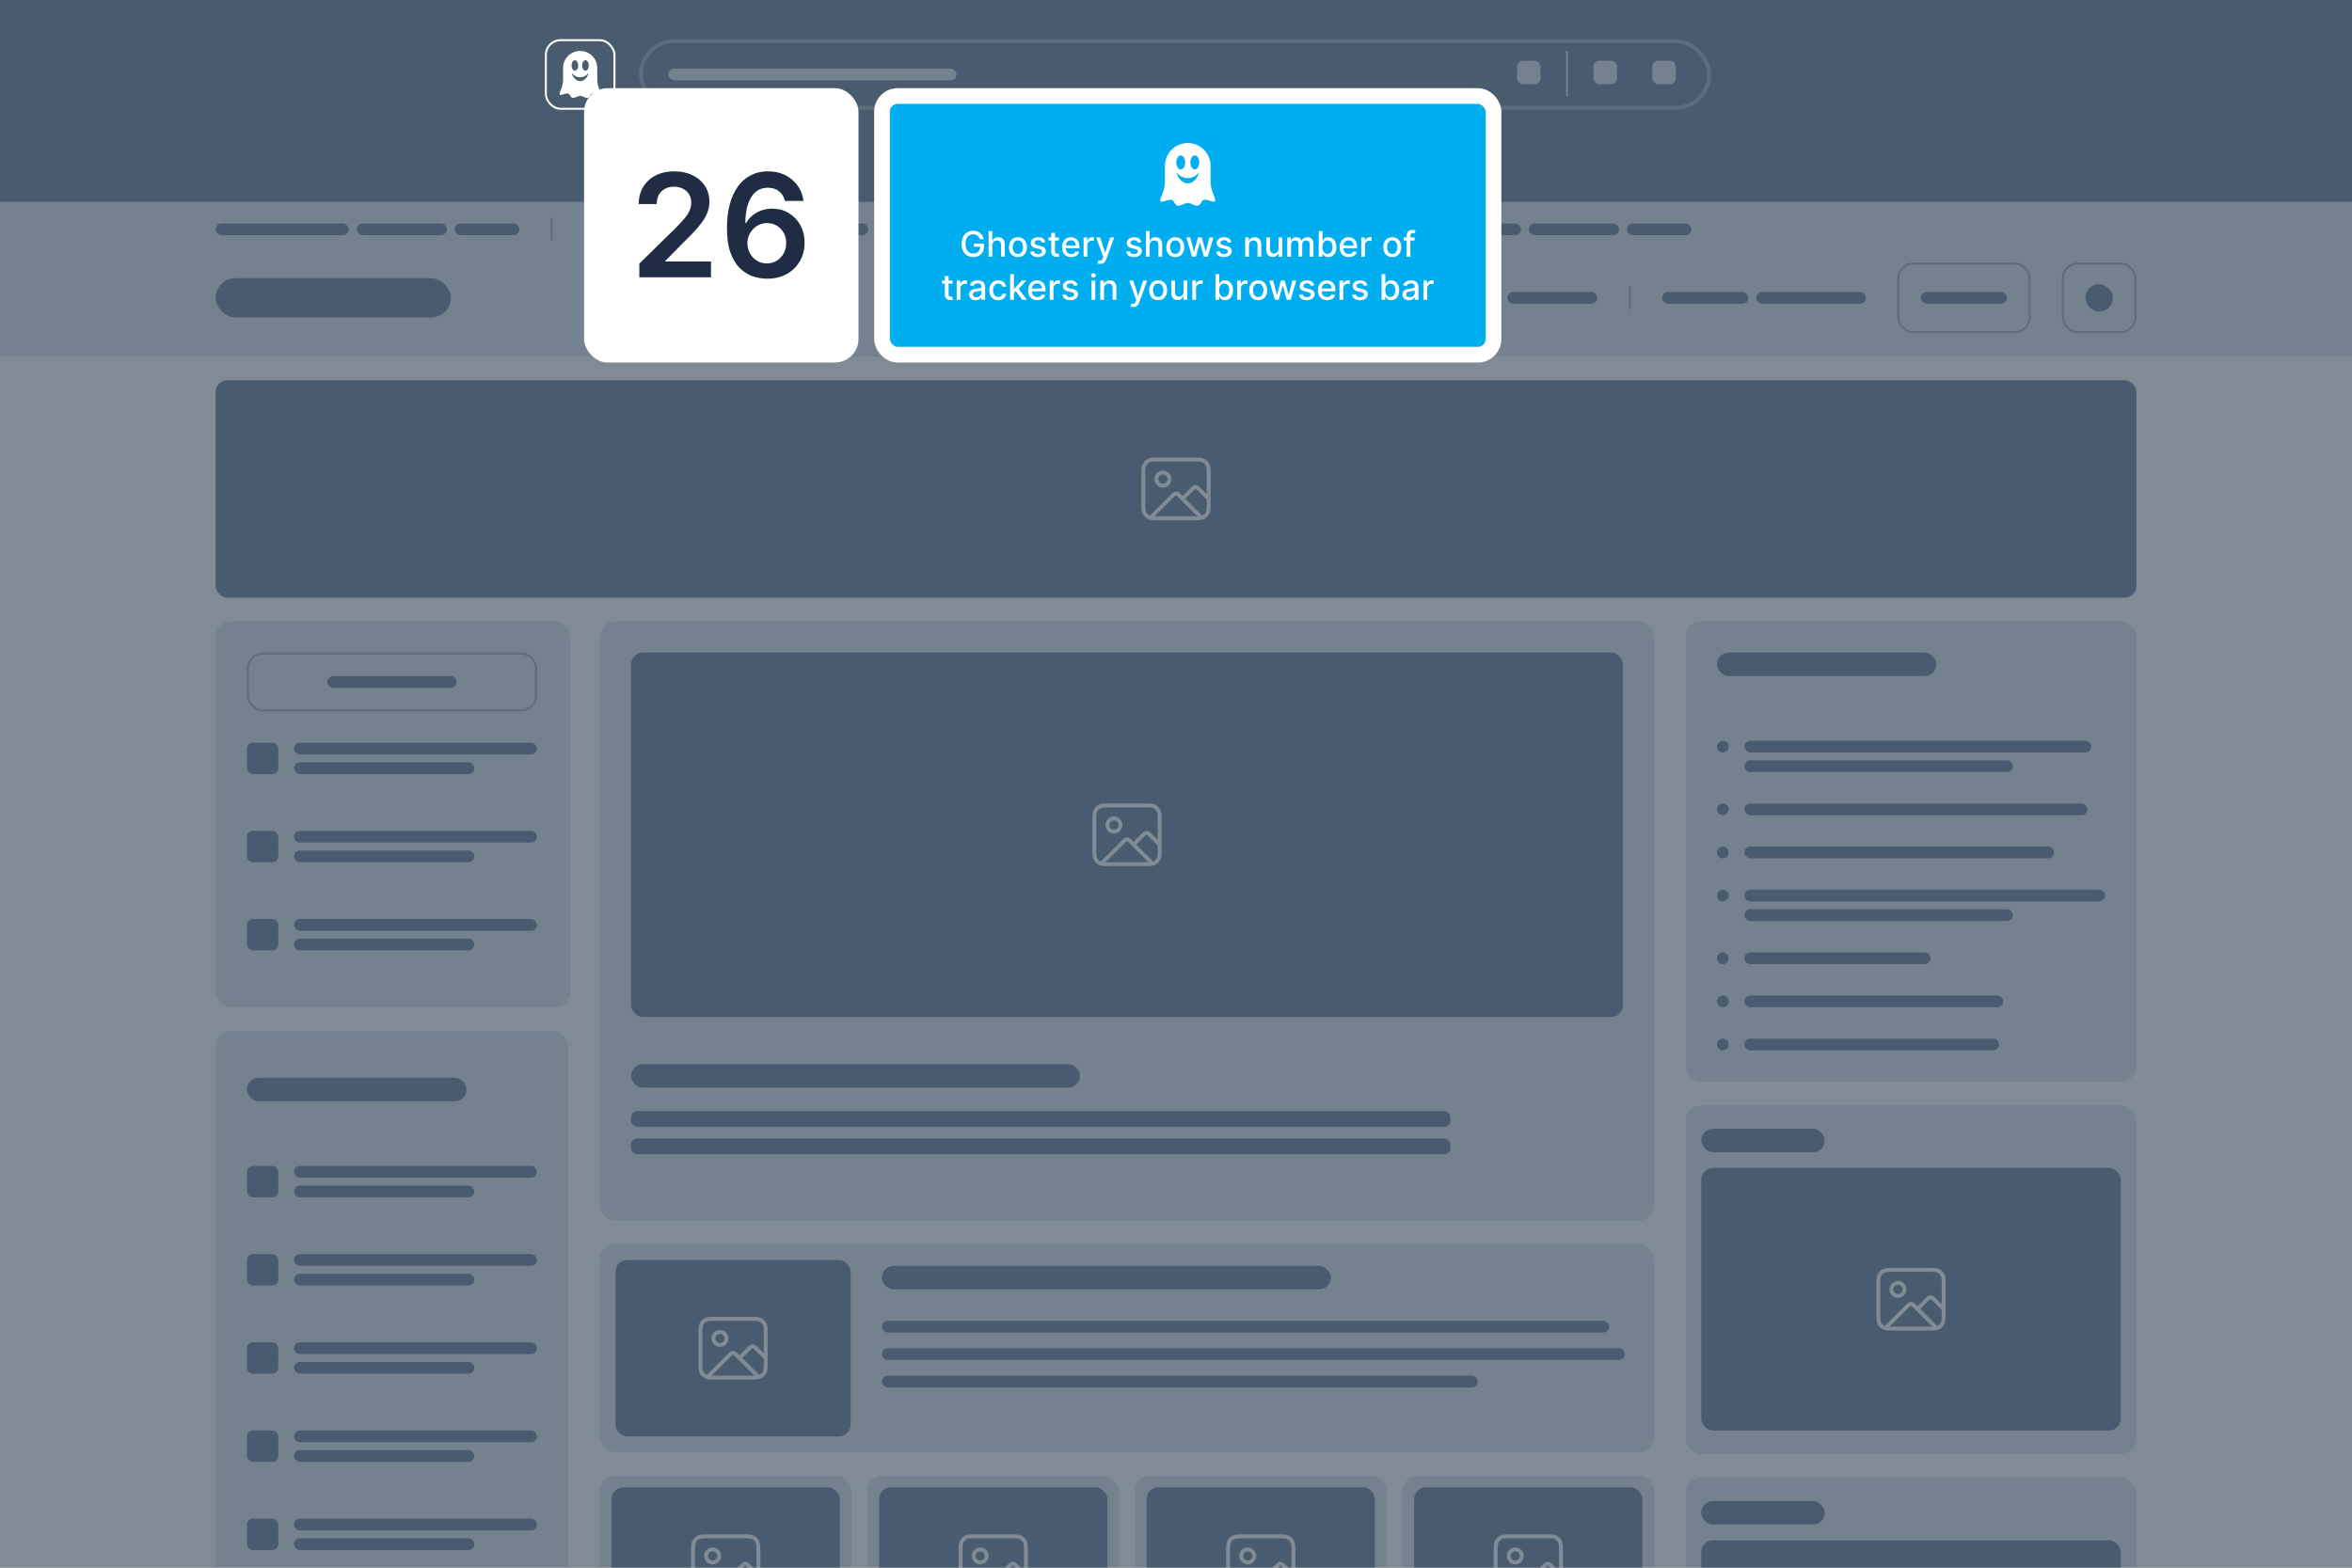 <svg width="1200" height="800" viewBox="0 0 1200 800" fill="none" xmlns="http://www.w3.org/2000/svg">
	<rect x="0" y="0" width="1200" height="800" fill="#808080" stroke="none"/>
	<g clip-path="url(#clip0_1156_25046)">
		<rect width="1200" height="800" fill="white" />
		<rect width="1200" height="79" transform="translate(0 103)" fill="#E4EBF2" />
		<rect x="110" y="142" width="120" height="20" rx="10" fill="#8FA1B3" />
		<rect x="697" y="149" width="68" height="6" rx="3" fill="#8FA1B3" />
		<rect x="769" y="149" width="46" height="6" rx="3" fill="#8FA1B3" />
		<rect opacity="0.5" x="831" y="146" width="1" height="12" rx="0.5" fill="#8FA1B3" />
		<rect x="848" y="149" width="44" height="6" rx="3" fill="#8FA1B3" />
		<rect x="896" y="149" width="56" height="6" rx="3" fill="#8FA1B3" />
		<rect x="980" y="149" width="44" height="6" rx="3" fill="#8FA1B3" />
		<rect x="968.5" y="134.5" width="67" height="35" rx="7.5" stroke="#B8C2CC" />
		<rect x="1064" y="145" width="14" height="14" rx="7" fill="#8FA1B3" />
		<rect x="1052.5" y="134.5" width="37" height="35" rx="7.5" stroke="#B8C2CC" />
		<rect x="110" y="114" width="68" height="6" rx="3" fill="#8FA1B3" />
		<rect x="182" y="114" width="46" height="6" rx="3" fill="#8FA1B3" />
		<rect x="232" y="114" width="33" height="6" rx="3" fill="#8FA1B3" />
		<rect opacity="0.5" x="281" y="111" width="1" height="12" rx="0.5" fill="#8FA1B3" />
		<rect x="298" y="114" width="36" height="6" rx="3" fill="#8FA1B3" />
		<rect x="338" y="114" width="68" height="6" rx="3" fill="#8FA1B3" />
		<rect x="410" y="114" width="33" height="6" rx="3" fill="#8FA1B3" />
		<rect opacity="0.5" x="459" y="111" width="1" height="12" rx="0.5" fill="#8FA1B3" />
		<rect x="476" y="114" width="33" height="6" rx="3" fill="#8FA1B3" />
		<rect x="513" y="114" width="68" height="6" rx="3" fill="#8FA1B3" />
		<rect opacity="0.5" x="597" y="111" width="1" height="12" rx="0.5" fill="#8FA1B3" />
		<rect x="614" y="114" width="68" height="6" rx="3" fill="#8FA1B3" />
		<rect x="686" y="114" width="90" height="6" rx="3" fill="#8FA1B3" />
		<rect x="780" y="114" width="46" height="6" rx="3" fill="#8FA1B3" />
		<rect x="830" y="114" width="33" height="6" rx="3" fill="#8FA1B3" />
		<rect x="110" y="194" width="980" height="111" rx="6" fill="#8FA1B3" />
		<path d="M587.12 264.046L598.114 253.052C598.774 252.392 599.104 252.062 599.485 251.939C599.82 251.83 600.18 251.83 600.515 251.939C600.895 252.062 601.226 252.392 601.886 253.052L612.806 263.973M603.333 254.5L608.114 249.719C608.774 249.059 609.104 248.729 609.485 248.605C609.82 248.496 610.18 248.496 610.515 248.605C610.895 248.729 611.226 249.059 611.886 249.719L616.667 254.5M596.667 244.5C596.667 246.341 595.174 247.833 593.333 247.833C591.492 247.833 590 246.341 590 244.5C590 242.659 591.492 241.167 593.333 241.167C595.174 241.167 596.667 242.659 596.667 244.5ZM591.333 264.5H608.667C611.467 264.5 612.867 264.5 613.937 263.955C614.877 263.476 615.642 262.711 616.122 261.77C616.667 260.7 616.667 259.3 616.667 256.5V242.5C616.667 239.7 616.667 238.3 616.122 237.23C615.642 236.289 614.877 235.524 613.937 235.045C612.867 234.5 611.467 234.5 608.667 234.5H591.333C588.533 234.5 587.133 234.5 586.063 235.045C585.122 235.524 584.358 236.289 583.878 237.23C583.333 238.3 583.333 239.7 583.333 242.5V256.5C583.333 259.3 583.333 260.7 583.878 261.77C584.358 262.711 585.122 263.476 586.063 263.955C587.133 264.5 588.533 264.5 591.333 264.5Z" stroke="white" stroke-width="2" stroke-linecap="round" stroke-linejoin="round" />
		<rect x="110" y="317" width="181" height="197" rx="8" fill="#E4EBF2" />
		<rect x="167" y="345" width="66" height="6" rx="3" fill="#8FA1B3" />
		<rect x="126.5" y="333.5" width="147" height="29" rx="7.5" stroke="#B8C2CC" />
		<rect x="150" y="379" width="124" height="6" rx="3" fill="#8FA1B3" />
		<rect x="150" y="389" width="92" height="6" rx="3" fill="#8FA1B3" />
		<rect x="126" y="379" width="16" height="16" rx="3" fill="#8FA1B3" />
		<rect x="126" y="407" width="149" height="1" fill="#E4EBF2" />
		<rect x="150" y="424" width="124" height="6" rx="3" fill="#8FA1B3" />
		<rect x="150" y="434" width="92" height="6" rx="3" fill="#8FA1B3" />
		<rect x="126" y="424" width="16" height="16" rx="3" fill="#8FA1B3" />
		<rect x="126" y="452" width="149" height="1" fill="#E4EBF2" />
		<rect x="150" y="469" width="124" height="6" rx="3" fill="#8FA1B3" />
		<rect x="150" y="479" width="92" height="6" rx="3" fill="#8FA1B3" />
		<rect x="126" y="469" width="16" height="16" rx="3" fill="#8FA1B3" />
		<rect x="110" y="526" width="180" height="349" rx="8" fill="#E4EBF2" />
		<rect x="150" y="595" width="124" height="6" rx="3" fill="#8FA1B3" />
		<rect x="150" y="605" width="92" height="6" rx="3" fill="#8FA1B3" />
		<rect x="126" y="595" width="16" height="16" rx="3" fill="#8FA1B3" />
		<rect x="126" y="623" width="149" height="1" fill="#E4EBF2" />
		<rect x="150" y="640" width="124" height="6" rx="3" fill="#8FA1B3" />
		<rect x="150" y="650" width="92" height="6" rx="3" fill="#8FA1B3" />
		<rect x="126" y="640" width="16" height="16" rx="3" fill="#8FA1B3" />
		<rect x="126" y="668" width="149" height="1" fill="#E4EBF2" />
		<rect x="150" y="685" width="124" height="6" rx="3" fill="#8FA1B3" />
		<rect x="150" y="695" width="92" height="6" rx="3" fill="#8FA1B3" />
		<rect x="126" y="685" width="16" height="16" rx="3" fill="#8FA1B3" />
		<rect x="126" y="713" width="149" height="1" fill="#E4EBF2" />
		<rect x="150" y="730" width="124" height="6" rx="3" fill="#8FA1B3" />
		<rect x="150" y="740" width="92" height="6" rx="3" fill="#8FA1B3" />
		<rect x="126" y="730" width="16" height="16" rx="3" fill="#8FA1B3" />
		<rect x="126" y="758" width="149" height="1" fill="#E4EBF2" />
		<rect x="150" y="775" width="124" height="6" rx="3" fill="#8FA1B3" />
		<rect x="150" y="785" width="92" height="6" rx="3" fill="#8FA1B3" />
		<rect x="126" y="775" width="16" height="16" rx="3" fill="#8FA1B3" />
		<rect x="126" y="550" width="112" height="12" rx="6" fill="#8FA1B3" />
		<rect x="126" y="578" width="149" height="1" fill="#E4EBF2" />
		<rect x="860" y="317" width="230" height="235" rx="8" fill="#E4EBF2" />
		<rect x="876" y="333" width="112" height="12" rx="6" fill="#8FA1B3" />
		<rect x="876" y="361" width="198" height="1" fill="#E4EBF2" />
		<circle cx="879" cy="381" r="3" fill="#8FA1B3" />
		<rect x="890" y="378" width="177" height="6" rx="3" fill="#8FA1B3" />
		<rect x="890" y="388" width="137" height="6" rx="3" fill="#8FA1B3" />
		<circle cx="879" cy="413" r="3" fill="#8FA1B3" />
		<rect x="890" y="410" width="175" height="6" rx="3" fill="#8FA1B3" />
		<circle cx="879" cy="435" r="3" fill="#8FA1B3" />
		<rect x="890" y="432" width="158" height="6" rx="3" fill="#8FA1B3" />
		<circle cx="879" cy="457" r="3" fill="#8FA1B3" />
		<rect x="890" y="454" width="184" height="6" rx="3" fill="#8FA1B3" />
		<rect x="890" y="464" width="137" height="6" rx="3" fill="#8FA1B3" />
		<circle cx="879" cy="489" r="3" fill="#8FA1B3" />
		<rect x="890" y="486" width="95" height="6" rx="3" fill="#8FA1B3" />
		<circle cx="879" cy="511" r="3" fill="#8FA1B3" />
		<rect x="890" y="508" width="132" height="6" rx="3" fill="#8FA1B3" />
		<circle cx="879" cy="533" r="3" fill="#8FA1B3" />
		<rect x="890" y="530" width="130" height="6" rx="3" fill="#8FA1B3" />
		<rect x="860" y="564" width="230" height="178" rx="8" fill="#E4EBF2" />
		<rect x="868" y="576" width="63" height="12" rx="6" fill="#8FA1B3" />
		<rect x="868" y="596" width="214" height="134" rx="6" fill="#8FA1B3" />
		<path d="M962.12 677.546L973.114 666.552C973.774 665.892 974.104 665.562 974.485 665.439C974.82 665.33 975.18 665.33 975.515 665.439C975.895 665.562 976.226 665.892 976.886 666.552L987.806 677.473M978.333 668L983.114 663.219C983.774 662.559 984.104 662.229 984.485 662.105C984.82 661.996 985.18 661.996 985.515 662.105C985.895 662.229 986.226 662.559 986.886 663.219L991.667 668M971.667 658C971.667 659.841 970.174 661.333 968.333 661.333C966.492 661.333 965 659.841 965 658C965 656.159 966.492 654.667 968.333 654.667C970.174 654.667 971.667 656.159 971.667 658ZM966.333 678H983.667C986.467 678 987.867 678 988.937 677.455C989.877 676.976 990.642 676.211 991.122 675.27C991.667 674.2 991.667 672.8 991.667 670V656C991.667 653.2 991.667 651.8 991.122 650.73C990.642 649.789 989.877 649.024 988.937 648.545C987.867 648 986.467 648 983.667 648H966.333C963.533 648 962.133 648 961.063 648.545C960.122 649.024 959.358 649.789 958.878 650.73C958.333 651.8 958.333 653.2 958.333 656V670C958.333 672.8 958.333 674.2 958.878 675.27C959.358 676.211 960.122 676.976 961.063 677.455C962.133 678 963.533 678 966.333 678Z" stroke="white" stroke-width="2" stroke-linecap="round" stroke-linejoin="round" />
		<rect x="860" y="754" width="230" height="178" rx="8" fill="#E4EBF2" />
		<rect x="868" y="766" width="63" height="12" rx="6" fill="#8FA1B3" />
		<rect x="868" y="786" width="214" height="134" rx="6" fill="#8FA1B3" />
		<rect x="306" y="317" width="538" height="306" rx="8" fill="#E4EBF2" />
		<rect x="322" y="333" width="506" height="186" rx="6" fill="#8FA1B3" />
		<path d="M562.12 440.546L573.114 429.552C573.774 428.892 574.104 428.562 574.485 428.439C574.82 428.33 575.18 428.33 575.515 428.439C575.895 428.562 576.226 428.892 576.886 429.552L587.806 440.473M578.333 431L583.114 426.219C583.774 425.559 584.104 425.229 584.485 425.105C584.82 424.996 585.18 424.996 585.515 425.105C585.895 425.229 586.226 425.559 586.886 426.219L591.667 431M571.667 421C571.667 422.841 570.174 424.333 568.333 424.333C566.492 424.333 565 422.841 565 421C565 419.159 566.492 417.667 568.333 417.667C570.174 417.667 571.667 419.159 571.667 421ZM566.333 441H583.667C586.467 441 587.867 441 588.937 440.455C589.877 439.976 590.642 439.211 591.122 438.27C591.667 437.2 591.667 435.8 591.667 433V419C591.667 416.2 591.667 414.8 591.122 413.73C590.642 412.789 589.877 412.024 588.937 411.545C587.867 411 586.467 411 583.667 411H566.333C563.533 411 562.133 411 561.063 411.545C560.122 412.024 559.358 412.789 558.878 413.73C558.333 414.8 558.333 416.2 558.333 419V433C558.333 435.8 558.333 437.2 558.878 438.27C559.358 439.211 560.122 439.976 561.063 440.455C562.133 441 563.533 441 566.333 441Z" stroke="white" stroke-width="2" stroke-linecap="round" stroke-linejoin="round" />
		<rect x="322" y="543" width="229" height="12" rx="6" fill="#8FA1B3" />
		<rect x="322" y="567" width="418" height="8" rx="3" fill="#8FA1B3" />
		<rect x="322" y="581" width="418" height="8" rx="3" fill="#8FA1B3" />
		<rect x="322" y="601" width="29" height="6" rx="3" fill="#E4EBF2" />
		<rect x="306" y="635" width="538" height="106" rx="8" fill="#E4EBF2" />
		<rect x="314" y="643" width="120" height="90" rx="6" fill="#8FA1B3" />
		<path d="M361.12 702.546L372.114 691.552C372.774 690.892 373.105 690.562 373.485 690.439C373.82 690.33 374.18 690.33 374.515 690.439C374.896 690.562 375.226 690.892 375.886 691.552L386.807 702.473M377.333 693L382.114 688.219C382.774 687.559 383.105 687.229 383.485 687.105C383.82 686.996 384.18 686.996 384.515 687.105C384.896 687.229 385.226 687.559 385.886 688.219L390.667 693M370.667 683C370.667 684.841 369.174 686.333 367.333 686.333C365.492 686.333 364 684.841 364 683C364 681.159 365.492 679.667 367.333 679.667C369.174 679.667 370.667 681.159 370.667 683ZM365.333 703H382.667C385.467 703 386.867 703 387.937 702.455C388.878 701.976 389.642 701.211 390.122 700.27C390.667 699.2 390.667 697.8 390.667 695V681C390.667 678.2 390.667 676.8 390.122 675.73C389.642 674.789 388.878 674.024 387.937 673.545C386.867 673 385.467 673 382.667 673H365.333C362.533 673 361.133 673 360.063 673.545C359.123 674.024 358.358 674.789 357.878 675.73C357.333 676.8 357.333 678.2 357.333 681V695C357.333 697.8 357.333 699.2 357.878 700.27C358.358 701.211 359.123 701.976 360.063 702.455C361.133 703 362.533 703 365.333 703Z" stroke="white" stroke-width="2" stroke-linecap="round" stroke-linejoin="round" />
		<rect x="450" y="646" width="229" height="12" rx="6" fill="#8FA1B3" />
		<rect x="450" y="674" width="371" height="6" rx="3" fill="#8FA1B3" />
		<rect x="450" y="688" width="379" height="6" rx="3" fill="#8FA1B3" />
		<rect x="450" y="702" width="304" height="6" rx="3" fill="#8FA1B3" />
		<rect x="450" y="724" width="29" height="6" rx="3" fill="#E4EBF2" />
		<rect x="306" y="753" width="128.5" height="160" rx="8" fill="#E4EBF2" />
		<rect x="312" y="759" width="116.5" height="80" rx="6" fill="#8FA1B3" />
		<path d="M357.37 813.546L368.364 802.552C369.024 801.892 369.355 801.562 369.735 801.439C370.07 801.33 370.43 801.33 370.765 801.439C371.146 801.562 371.476 801.892 372.136 802.552L383.057 813.473M373.583 804L378.364 799.219C379.024 798.559 379.355 798.229 379.735 798.105C380.07 797.996 380.43 797.996 380.765 798.105C381.146 798.229 381.476 798.559 382.136 799.219L386.917 804M366.917 794C366.917 795.841 365.424 797.333 363.583 797.333C361.742 797.333 360.25 795.841 360.25 794C360.25 792.159 361.742 790.667 363.583 790.667C365.424 790.667 366.917 792.159 366.917 794ZM361.583 814H378.917C381.717 814 383.117 814 384.187 813.455C385.128 812.976 385.892 812.211 386.372 811.27C386.917 810.2 386.917 808.8 386.917 806V792C386.917 789.2 386.917 787.8 386.372 786.73C385.892 785.789 385.128 785.024 384.187 784.545C383.117 784 381.717 784 378.917 784H361.583C358.783 784 357.383 784 356.313 784.545C355.373 785.024 354.608 785.789 354.128 786.73C353.583 787.8 353.583 789.2 353.583 792V806C353.583 808.8 353.583 810.2 354.128 811.27C354.608 812.211 355.373 812.976 356.313 813.455C357.383 814 358.783 814 361.583 814Z" stroke="white" stroke-width="2" stroke-linecap="round" stroke-linejoin="round" />
		<rect x="442.5" y="753" width="128.5" height="160" rx="8" fill="#E4EBF2" />
		<rect x="448.5" y="759" width="116.5" height="80" rx="6" fill="#8FA1B3" />
		<path d="M493.87 813.546L504.864 802.552C505.524 801.892 505.854 801.562 506.235 801.439C506.57 801.33 506.93 801.33 507.265 801.439C507.645 801.562 507.976 801.892 508.636 802.552L519.556 813.473M510.083 804L514.864 799.219C515.524 798.559 515.854 798.229 516.235 798.105C516.57 797.996 516.93 797.996 517.265 798.105C517.645 798.229 517.976 798.559 518.636 799.219L523.417 804M503.417 794C503.417 795.841 501.924 797.333 500.083 797.333C498.242 797.333 496.75 795.841 496.75 794C496.75 792.159 498.242 790.667 500.083 790.667C501.924 790.667 503.417 792.159 503.417 794ZM498.083 814H515.417C518.217 814 519.617 814 520.687 813.455C521.627 812.976 522.392 812.211 522.872 811.27C523.417 810.2 523.417 808.8 523.417 806V792C523.417 789.2 523.417 787.8 522.872 786.73C522.392 785.789 521.627 785.024 520.687 784.545C519.617 784 518.217 784 515.417 784H498.083C495.283 784 493.883 784 492.813 784.545C491.872 785.024 491.108 785.789 490.628 786.73C490.083 787.8 490.083 789.2 490.083 792V806C490.083 808.8 490.083 810.2 490.628 811.27C491.108 812.211 491.872 812.976 492.813 813.455C493.883 814 495.283 814 498.083 814Z" stroke="white" stroke-width="2" stroke-linecap="round" stroke-linejoin="round" />
		<rect x="579" y="753" width="128.5" height="160" rx="8" fill="#E4EBF2" />
		<rect x="585" y="759" width="116.5" height="80" rx="6" fill="#8FA1B3" />
		<path d="M630.37 813.546L641.364 802.552C642.024 801.892 642.354 801.562 642.735 801.439C643.07 801.33 643.43 801.33 643.765 801.439C644.145 801.562 644.476 801.892 645.136 802.552L656.056 813.473M646.583 804L651.364 799.219C652.024 798.559 652.354 798.229 652.735 798.105C653.07 797.996 653.43 797.996 653.765 798.105C654.145 798.229 654.476 798.559 655.136 799.219L659.917 804M639.917 794C639.917 795.841 638.424 797.333 636.583 797.333C634.742 797.333 633.25 795.841 633.25 794C633.25 792.159 634.742 790.667 636.583 790.667C638.424 790.667 639.917 792.159 639.917 794ZM634.583 814H651.917C654.717 814 656.117 814 657.187 813.455C658.127 812.976 658.892 812.211 659.372 811.27C659.917 810.2 659.917 808.8 659.917 806V792C659.917 789.2 659.917 787.8 659.372 786.73C658.892 785.789 658.127 785.024 657.187 784.545C656.117 784 654.717 784 651.917 784H634.583C631.783 784 630.383 784 629.313 784.545C628.372 785.024 627.608 785.789 627.128 786.73C626.583 787.8 626.583 789.2 626.583 792V806C626.583 808.8 626.583 810.2 627.128 811.27C627.608 812.211 628.372 812.976 629.313 813.455C630.383 814 631.783 814 634.583 814Z" stroke="white" stroke-width="2" stroke-linecap="round" stroke-linejoin="round" />
		<rect x="715.5" y="753" width="128.5" height="160" rx="8" fill="#E4EBF2" />
		<rect x="721.5" y="759" width="116.5" height="80" rx="6" fill="#8FA1B3" />
		<path d="M766.87 813.546L777.864 802.552C778.524 801.892 778.854 801.562 779.235 801.439C779.57 801.33 779.93 801.33 780.265 801.439C780.645 801.562 780.976 801.892 781.636 802.552L792.556 813.473M783.083 804L787.864 799.219C788.524 798.559 788.854 798.229 789.235 798.105C789.57 797.996 789.93 797.996 790.265 798.105C790.645 798.229 790.976 798.559 791.636 799.219L796.417 804M776.417 794C776.417 795.841 774.924 797.333 773.083 797.333C771.242 797.333 769.75 795.841 769.75 794C769.75 792.159 771.242 790.667 773.083 790.667C774.924 790.667 776.417 792.159 776.417 794ZM771.083 814H788.417C791.217 814 792.617 814 793.687 813.455C794.627 812.976 795.392 812.211 795.872 811.27C796.417 810.2 796.417 808.8 796.417 806V792C796.417 789.2 796.417 787.8 795.872 786.73C795.392 785.789 794.627 785.024 793.687 784.545C792.617 784 791.217 784 788.417 784H771.083C768.283 784 766.883 784 765.813 784.545C764.872 785.024 764.108 785.789 763.628 786.73C763.083 787.8 763.083 789.2 763.083 792V806C763.083 808.8 763.083 810.2 763.628 811.27C764.108 812.211 764.872 812.976 765.813 813.455C766.883 814 768.283 814 771.083 814Z" stroke="white" stroke-width="2" stroke-linecap="round" stroke-linejoin="round" />
		<rect width="1200" height="103" fill="#8FA1B2" />
		<rect x="32" y="24" width="71" height="28" rx="14" fill="#8FA1B3" />
		<rect x="799" y="26" width="1" height="23" fill="#E4EBF2" />
		<rect x="327" y="21" width="545" height="34" rx="17" stroke="#B8C2CC" stroke-width="2" />
		<rect x="341" y="35" width="147" height="6" rx="3" fill="#E4EBF2" />
		<rect x="774" y="31" width="12" height="12" rx="3" fill="#E4EBF2" />
		<rect x="813" y="31" width="12" height="12" rx="3" fill="#E4EBF2" />
		<rect x="843" y="31" width="12" height="12" rx="3" fill="#E4EBF2" />
		<rect opacity="0.5" width="1200" height="800" fill="#04192D" />
		<path fill-rule="evenodd" clip-rule="evenodd" d="M303.5 36.5C303.5 40.642 300.142 44 296 44C291.858 44 288.5 40.642 288.5 36.5C288.5 32.358 291.858 29 296 29C300.142 29 303.5 32.358 303.5 36.5Z" fill="#495D6F" />
		<path fill-rule="evenodd" clip-rule="evenodd" d="M305.906 45.93C304.911 43.642 304.74 41.702 304.713 40.94V34.671C304.713 29.882 300.811 26 295.998 26C291.185 26 287.283 29.882 287.283 34.671V41.031C287.246 41.851 287.051 43.731 286.094 45.93C284.808 48.886 285.872 48.533 286.825 48.29C287.779 48.048 289.908 47.099 290.573 48.268C291.238 49.437 291.792 50.452 293.344 49.79C294.896 49.129 295.628 48.908 295.849 48.908H296.151C296.372 48.908 297.104 49.129 298.656 49.79C300.208 50.452 300.762 49.437 301.428 48.268C302.092 47.099 304.221 48.048 305.175 48.29C306.128 48.533 307.192 48.886 305.906 45.93ZM293.309 30.728C294.247 30.728 295.008 31.926 295.008 33.405C295.008 34.883 294.247 36.081 293.309 36.081C292.37 36.081 291.609 34.883 291.609 33.405C291.609 31.926 292.37 30.728 293.309 30.728ZM295.998 41.426C293.93 41.426 292.189 39.4 291.664 37.147C292.678 38.533 294.242 39.424 295.998 39.424C297.755 39.424 299.319 38.533 300.333 37.147C299.808 39.4 298.066 41.426 295.998 41.426ZM298.688 36.081C297.749 36.081 296.988 34.883 296.988 33.405C296.988 31.926 297.749 30.728 298.688 30.728C299.628 30.728 300.388 31.926 300.388 33.405C300.388 34.883 299.628 36.081 298.688 36.081Z" fill="white" />
		<rect x="278.5" y="20.5" width="35" height="35" rx="7.5" stroke="white" />
		<rect x="298" y="45" width="140" height="140" rx="12" fill="white" />
		<path d="M326.19 141.5V134.521L344.706 116.37C346.477 114.582 347.952 112.993 349.133 111.604C350.313 110.215 351.199 108.87 351.789 107.568C352.379 106.266 352.674 104.877 352.674 103.401C352.674 101.717 352.293 100.276 351.529 99.078C350.765 97.863 349.714 96.925 348.378 96.266C347.041 95.606 345.522 95.276 343.82 95.276C342.067 95.276 340.53 95.641 339.211 96.37C337.891 97.082 336.867 98.097 336.138 99.417C335.426 100.736 335.07 102.307 335.07 104.13H325.878C325.878 100.745 326.65 97.802 328.195 95.302C329.74 92.802 331.867 90.866 334.576 89.495C337.301 88.123 340.426 87.438 343.951 87.438C347.527 87.438 350.669 88.106 353.378 89.443C356.086 90.779 358.187 92.611 359.68 94.938C361.19 97.264 361.945 99.92 361.945 102.906C361.945 104.903 361.563 106.865 360.799 108.792C360.036 110.719 358.69 112.854 356.763 115.198C354.853 117.542 352.171 120.38 348.716 123.714L339.523 133.062V133.427H362.753V141.5H326.19ZM391.268 142.229C388.716 142.212 386.225 141.769 383.794 140.901C381.364 140.016 379.176 138.583 377.232 136.604C375.287 134.608 373.742 131.96 372.596 128.661C371.451 125.345 370.886 121.24 370.904 116.344C370.904 111.778 371.39 107.707 372.362 104.13C373.334 100.554 374.732 97.533 376.555 95.068C378.378 92.585 380.574 90.693 383.143 89.391C385.73 88.088 388.621 87.438 391.815 87.438C395.166 87.438 398.135 88.097 400.721 89.417C403.326 90.736 405.426 92.542 407.023 94.833C408.621 97.108 409.61 99.677 409.992 102.542H400.487C400.001 100.493 399.003 98.861 397.492 97.646C395.999 96.413 394.107 95.797 391.815 95.797C388.117 95.797 385.27 97.403 383.273 100.615C381.294 103.826 380.296 108.236 380.279 113.844H380.643C381.494 112.316 382.596 111.005 383.951 109.911C385.305 108.818 386.832 107.976 388.534 107.385C390.253 106.778 392.067 106.474 393.977 106.474C397.102 106.474 399.905 107.22 402.388 108.714C404.888 110.207 406.867 112.264 408.326 114.885C409.784 117.49 410.504 120.476 410.487 123.844C410.504 127.351 409.706 130.502 408.091 133.297C406.477 136.075 404.228 138.262 401.346 139.859C398.464 141.457 395.105 142.247 391.268 142.229ZM391.216 134.417C393.109 134.417 394.801 133.957 396.294 133.036C397.787 132.116 398.968 130.875 399.836 129.312C400.704 127.75 401.129 125.997 401.112 124.052C401.129 122.142 400.713 120.415 399.862 118.87C399.029 117.325 397.874 116.101 396.398 115.198C394.923 114.295 393.239 113.844 391.346 113.844C389.94 113.844 388.629 114.113 387.414 114.651C386.199 115.189 385.14 115.936 384.237 116.891C383.334 117.828 382.622 118.922 382.102 120.172C381.598 121.405 381.338 122.724 381.32 124.13C381.338 125.988 381.772 127.698 382.622 129.26C383.473 130.823 384.645 132.073 386.138 133.01C387.631 133.948 389.324 134.417 391.216 134.417Z" fill="#202C44" />
		<rect x="450" y="49" width="312" height="132" rx="8" fill="#00AEF0" />
		<path fill-rule="evenodd" clip-rule="evenodd" d="M616 87C616 92.523 611.523 97 606 97C600.477 97 596 92.523 596 87C596 81.477 600.477 77 606 77C611.523 77 616 81.477 616 87Z" fill="#00AEF0" />
		<path fill-rule="evenodd" clip-rule="evenodd" d="M619.208 99.574C617.881 96.522 617.653 93.936 617.617 92.92V84.562C617.617 78.176 612.415 73 605.998 73C599.58 73 594.378 78.176 594.378 84.562V93.041C594.328 94.134 594.068 96.641 592.792 99.574C591.077 103.514 592.496 103.045 593.767 102.721C595.038 102.398 597.877 101.132 598.764 102.691C599.65 104.25 600.39 105.603 602.459 104.721C604.529 103.838 605.504 103.544 605.799 103.544H606.201C606.496 103.544 607.472 103.838 609.541 104.721C611.611 105.603 612.35 104.25 613.237 102.691C614.123 101.132 616.962 102.398 618.233 102.721C619.504 103.045 620.923 103.514 619.208 99.574ZM602.411 79.304C603.663 79.304 604.678 80.902 604.678 82.873C604.678 84.844 603.663 86.442 602.411 86.442C601.16 86.442 600.145 84.844 600.145 82.873C600.145 80.902 601.16 79.304 602.411 79.304ZM605.998 93.568C603.24 93.568 600.919 90.867 600.219 87.862C601.57 89.71 603.656 90.898 605.998 90.898C608.34 90.898 610.425 89.71 611.777 87.862C611.077 90.867 608.755 93.568 605.998 93.568ZM609.584 86.442C608.332 86.442 607.318 84.844 607.318 82.873C607.318 80.902 608.332 79.304 609.584 79.304C610.837 79.304 611.851 80.902 611.851 82.873C611.851 84.844 610.837 86.442 609.584 86.442Z" fill="white" />
		<path d="M499.904 122.045C499.78 121.657 499.614 121.31 499.405 121.003C499.201 120.692 498.956 120.428 498.67 120.21C498.385 119.989 498.059 119.82 497.692 119.705C497.33 119.59 496.932 119.533 496.497 119.533C495.76 119.533 495.095 119.722 494.503 120.102C493.91 120.481 493.442 121.037 493.097 121.77C492.756 122.499 492.585 123.391 492.585 124.448C492.585 125.509 492.758 126.406 493.103 127.139C493.448 127.872 493.921 128.428 494.522 128.808C495.123 129.187 495.807 129.376 496.574 129.376C497.285 129.376 497.905 129.232 498.434 128.942C498.967 128.652 499.378 128.243 499.668 127.714C499.962 127.182 500.109 126.555 500.109 125.835L500.62 125.931H496.874V124.301H502.02V125.79C502.02 126.89 501.785 127.844 501.317 128.654C500.852 129.46 500.209 130.082 499.386 130.521C498.568 130.96 497.631 131.179 496.574 131.179C495.389 131.179 494.349 130.906 493.454 130.361C492.564 129.815 491.869 129.042 491.371 128.04C490.872 127.035 490.623 125.842 490.623 124.461C490.623 123.417 490.768 122.479 491.057 121.648C491.347 120.817 491.754 120.112 492.278 119.533C492.807 118.949 493.427 118.504 494.138 118.197C494.854 117.886 495.636 117.73 496.484 117.73C497.192 117.73 497.85 117.835 498.459 118.043C499.073 118.252 499.619 118.548 500.096 118.932C500.577 119.315 500.976 119.771 501.291 120.3C501.606 120.824 501.82 121.406 501.93 122.045H499.904ZM506.285 125.17V131H504.374V117.909H506.259V122.78H506.381C506.611 122.251 506.962 121.832 507.435 121.521C507.908 121.21 508.526 121.054 509.289 121.054C509.962 121.054 510.551 121.192 511.053 121.469C511.56 121.746 511.953 122.16 512.229 122.71C512.511 123.255 512.651 123.937 512.651 124.755V131H510.74V124.985C510.74 124.265 510.555 123.707 510.184 123.31C509.813 122.91 509.298 122.71 508.637 122.71C508.185 122.71 507.781 122.805 507.423 122.997C507.069 123.189 506.79 123.47 506.585 123.841C506.385 124.207 506.285 124.651 506.285 125.17ZM519.337 131.198C518.417 131.198 517.614 130.987 516.928 130.565C516.242 130.143 515.709 129.553 515.33 128.795C514.95 128.036 514.761 127.15 514.761 126.136C514.761 125.117 514.95 124.227 515.33 123.464C515.709 122.701 516.242 122.109 516.928 121.687C517.614 121.265 518.417 121.054 519.337 121.054C520.258 121.054 521.061 121.265 521.747 121.687C522.433 122.109 522.966 122.701 523.345 123.464C523.725 124.227 523.914 125.117 523.914 126.136C523.914 127.15 523.725 128.036 523.345 128.795C522.966 129.553 522.433 130.143 521.747 130.565C521.061 130.987 520.258 131.198 519.337 131.198ZM519.344 129.594C519.94 129.594 520.435 129.436 520.827 129.121C521.219 128.805 521.509 128.386 521.696 127.862C521.888 127.337 521.984 126.76 521.984 126.129C521.984 125.503 521.888 124.928 521.696 124.403C521.509 123.875 521.219 123.451 520.827 123.131C520.435 122.812 519.94 122.652 519.344 122.652C518.743 122.652 518.244 122.812 517.848 123.131C517.456 123.451 517.164 123.875 516.972 124.403C516.785 124.928 516.691 125.503 516.691 126.129C516.691 126.76 516.785 127.337 516.972 127.862C517.164 128.386 517.456 128.805 517.848 129.121C518.244 129.436 518.743 129.594 519.344 129.594ZM533.405 123.579L531.672 123.886C531.6 123.664 531.485 123.453 531.327 123.253C531.174 123.053 530.965 122.888 530.701 122.761C530.437 122.633 530.106 122.569 529.71 122.569C529.169 122.569 528.717 122.69 528.355 122.933C527.993 123.172 527.812 123.481 527.812 123.86C527.812 124.188 527.933 124.452 528.176 124.653C528.419 124.853 528.811 125.017 529.352 125.145L530.912 125.503C531.815 125.712 532.489 126.033 532.932 126.468C533.375 126.903 533.597 127.467 533.597 128.162C533.597 128.75 533.426 129.274 533.085 129.734C532.748 130.19 532.278 130.548 531.672 130.808C531.072 131.068 530.375 131.198 529.582 131.198C528.483 131.198 527.586 130.964 526.891 130.495C526.197 130.022 525.771 129.351 525.613 128.482L527.46 128.2C527.575 128.682 527.812 129.046 528.17 129.293C528.528 129.536 528.994 129.658 529.57 129.658C530.196 129.658 530.697 129.528 531.072 129.268C531.447 129.004 531.634 128.682 531.634 128.303C531.634 127.996 531.519 127.738 531.289 127.529C531.063 127.32 530.716 127.163 530.247 127.056L528.585 126.692C527.669 126.483 526.991 126.151 526.552 125.695C526.118 125.239 525.9 124.661 525.9 123.962C525.9 123.383 526.062 122.876 526.386 122.441C526.71 122.006 527.158 121.668 527.729 121.425C528.3 121.178 528.954 121.054 529.691 121.054C530.752 121.054 531.587 121.284 532.197 121.744C532.806 122.2 533.209 122.812 533.405 123.579ZM540.281 121.182V122.716H534.918V121.182H540.281ZM536.356 118.83H538.267V128.117C538.267 128.488 538.323 128.767 538.434 128.955C538.544 129.138 538.687 129.263 538.862 129.332C539.041 129.396 539.235 129.428 539.444 129.428C539.597 129.428 539.731 129.417 539.846 129.396C539.961 129.374 540.051 129.357 540.115 129.344L540.46 130.923C540.349 130.966 540.191 131.009 539.987 131.051C539.782 131.098 539.527 131.124 539.22 131.128C538.717 131.136 538.248 131.047 537.814 130.859C537.379 130.672 537.027 130.382 536.759 129.99C536.491 129.598 536.356 129.106 536.356 128.513V118.83ZM546.521 131.198C545.554 131.198 544.721 130.991 544.022 130.578C543.327 130.161 542.79 129.575 542.411 128.82C542.036 128.062 541.849 127.173 541.849 126.155C541.849 125.149 542.036 124.263 542.411 123.496C542.79 122.729 543.319 122.13 543.996 121.7C544.678 121.269 545.475 121.054 546.387 121.054C546.941 121.054 547.478 121.146 547.998 121.329C548.518 121.512 548.984 121.8 549.398 122.192C549.811 122.584 550.137 123.093 550.376 123.719C550.614 124.342 550.734 125.098 550.734 125.989V126.666H542.929V125.234H548.861C548.861 124.732 548.758 124.286 548.554 123.898C548.349 123.506 548.062 123.197 547.691 122.972C547.324 122.746 546.894 122.633 546.4 122.633C545.863 122.633 545.394 122.765 544.994 123.029C544.597 123.289 544.29 123.63 544.073 124.052C543.86 124.469 543.753 124.923 543.753 125.413V126.532C543.753 127.188 543.869 127.746 544.099 128.207C544.333 128.667 544.659 129.018 545.077 129.261C545.494 129.5 545.982 129.619 546.54 129.619C546.903 129.619 547.233 129.568 547.531 129.466C547.829 129.359 548.087 129.202 548.305 128.993C548.522 128.784 548.688 128.526 548.803 128.219L550.612 128.545C550.467 129.078 550.207 129.545 549.832 129.945C549.462 130.342 548.995 130.651 548.432 130.872C547.874 131.089 547.237 131.198 546.521 131.198ZM552.854 131V121.182H554.701V122.741H554.804C554.983 122.213 555.298 121.798 555.75 121.495C556.206 121.188 556.721 121.035 557.297 121.035C557.416 121.035 557.557 121.039 557.718 121.048C557.885 121.056 558.015 121.067 558.108 121.08V122.908C558.032 122.886 557.895 122.863 557.699 122.837C557.503 122.808 557.307 122.793 557.111 122.793C556.66 122.793 556.257 122.888 555.903 123.08C555.554 123.268 555.277 123.53 555.072 123.866C554.868 124.199 554.765 124.578 554.765 125.004V131H552.854ZM561.269 134.682C560.984 134.682 560.724 134.658 560.489 134.612C560.255 134.569 560.08 134.522 559.965 134.471L560.426 132.905C560.775 132.999 561.086 133.039 561.359 133.026C561.631 133.013 561.872 132.911 562.081 132.719C562.294 132.528 562.482 132.214 562.644 131.78L562.88 131.128L559.288 121.182H561.333L563.82 128.801H563.922L566.408 121.182H568.46L564.414 132.31C564.227 132.822 563.988 133.254 563.698 133.608C563.408 133.966 563.063 134.234 562.663 134.413C562.262 134.592 561.798 134.682 561.269 134.682ZM582.377 123.579L580.645 123.886C580.573 123.664 580.458 123.453 580.3 123.253C580.147 123.053 579.938 122.888 579.674 122.761C579.409 122.633 579.079 122.569 578.683 122.569C578.142 122.569 577.69 122.69 577.328 122.933C576.965 123.172 576.784 123.481 576.784 123.86C576.784 124.188 576.906 124.452 577.149 124.653C577.392 124.853 577.784 125.017 578.325 125.145L579.884 125.503C580.788 125.712 581.461 126.033 581.904 126.468C582.348 126.903 582.569 127.467 582.569 128.162C582.569 128.75 582.399 129.274 582.058 129.734C581.721 130.19 581.25 130.548 580.645 130.808C580.044 131.068 579.348 131.198 578.555 131.198C577.456 131.198 576.559 130.964 575.864 130.495C575.169 130.022 574.743 129.351 574.585 128.482L576.433 128.2C576.548 128.682 576.784 129.046 577.142 129.293C577.5 129.536 577.967 129.658 578.542 129.658C579.169 129.658 579.669 129.528 580.044 129.268C580.419 129.004 580.607 128.682 580.607 128.303C580.607 127.996 580.492 127.738 580.262 127.529C580.036 127.32 579.688 127.163 579.22 127.056L577.558 126.692C576.642 126.483 575.964 126.151 575.525 125.695C575.09 125.239 574.873 124.661 574.873 123.962C574.873 123.383 575.035 122.876 575.359 122.441C575.683 122.006 576.13 121.668 576.701 121.425C577.272 121.178 577.926 121.054 578.664 121.054C579.725 121.054 580.56 121.284 581.169 121.744C581.779 122.2 582.181 122.812 582.377 123.579ZM586.582 125.17V131H584.671V117.909H586.556V122.78H586.678C586.908 122.251 587.259 121.832 587.732 121.521C588.205 121.21 588.823 121.054 589.586 121.054C590.259 121.054 590.847 121.192 591.35 121.469C591.857 121.746 592.249 122.16 592.526 122.71C592.808 123.255 592.948 123.937 592.948 124.755V131H591.037V124.985C591.037 124.265 590.852 123.707 590.481 123.31C590.11 122.91 589.595 122.71 588.934 122.71C588.482 122.71 588.078 122.805 587.72 122.997C587.366 123.189 587.087 123.47 586.882 123.841C586.682 124.207 586.582 124.651 586.582 125.17ZM599.634 131.198C598.714 131.198 597.911 130.987 597.225 130.565C596.538 130.143 596.006 129.553 595.627 128.795C595.247 128.036 595.058 127.15 595.058 126.136C595.058 125.117 595.247 124.227 595.627 123.464C596.006 122.701 596.538 122.109 597.225 121.687C597.911 121.265 598.714 121.054 599.634 121.054C600.555 121.054 601.358 121.265 602.044 121.687C602.73 122.109 603.263 122.701 603.642 123.464C604.021 124.227 604.211 125.117 604.211 126.136C604.211 127.15 604.021 128.036 603.642 128.795C603.263 129.553 602.73 130.143 602.044 130.565C601.358 130.987 600.555 131.198 599.634 131.198ZM599.641 129.594C600.237 129.594 600.732 129.436 601.124 129.121C601.516 128.805 601.805 128.386 601.993 127.862C602.185 127.337 602.281 126.76 602.281 126.129C602.281 125.503 602.185 124.928 601.993 124.403C601.805 123.875 601.516 123.451 601.124 123.131C600.732 122.812 600.237 122.652 599.641 122.652C599.04 122.652 598.541 122.812 598.145 123.131C597.753 123.451 597.461 123.875 597.269 124.403C597.082 124.928 596.988 125.503 596.988 126.129C596.988 126.76 597.082 127.337 597.269 127.862C597.461 128.386 597.753 128.805 598.145 129.121C598.541 129.436 599.04 129.594 599.641 129.594ZM608.174 131L605.285 121.182H607.26L609.184 128.392H609.28L611.21 121.182H613.185L615.103 128.36H615.199L617.11 121.182H619.085L616.203 131H614.253L612.259 123.911H612.112L610.117 131H608.174ZM628.256 123.579L626.524 123.886C626.452 123.664 626.337 123.453 626.179 123.253C626.025 123.053 625.817 122.888 625.552 122.761C625.288 122.633 624.958 122.569 624.562 122.569C624.021 122.569 623.569 122.69 623.207 122.933C622.844 123.172 622.663 123.481 622.663 123.86C622.663 124.188 622.785 124.452 623.028 124.653C623.271 124.853 623.663 125.017 624.204 125.145L625.763 125.503C626.667 125.712 627.34 126.033 627.783 126.468C628.226 126.903 628.448 127.467 628.448 128.162C628.448 128.75 628.278 129.274 627.937 129.734C627.6 130.19 627.129 130.548 626.524 130.808C625.923 131.068 625.226 131.198 624.434 131.198C623.334 131.198 622.437 130.964 621.743 130.495C621.048 130.022 620.622 129.351 620.464 128.482L622.312 128.2C622.427 128.682 622.663 129.046 623.021 129.293C623.379 129.536 623.846 129.658 624.421 129.658C625.047 129.658 625.548 129.528 625.923 129.268C626.298 129.004 626.486 128.682 626.486 128.303C626.486 127.996 626.371 127.738 626.141 127.529C625.915 127.32 625.567 127.163 625.099 127.056L623.437 126.692C622.521 126.483 621.843 126.151 621.404 125.695C620.969 125.239 620.752 124.661 620.752 123.962C620.752 123.383 620.914 122.876 621.238 122.441C621.562 122.006 622.009 121.668 622.58 121.425C623.151 121.178 623.805 121.054 624.543 121.054C625.604 121.054 626.439 121.284 627.048 121.744C627.658 122.2 628.06 122.812 628.256 123.579ZM637.224 125.17V131H635.313V121.182H637.148V122.78H637.269C637.495 122.26 637.849 121.842 638.33 121.527C638.816 121.212 639.427 121.054 640.165 121.054C640.834 121.054 641.42 121.195 641.922 121.476C642.425 121.753 642.815 122.166 643.092 122.716C643.369 123.266 643.508 123.945 643.508 124.755V131H641.597V124.985C641.597 124.273 641.411 123.717 641.04 123.317C640.67 122.912 640.16 122.71 639.513 122.71C639.07 122.71 638.675 122.805 638.33 122.997C637.989 123.189 637.719 123.47 637.518 123.841C637.322 124.207 637.224 124.651 637.224 125.17ZM652.29 126.928V121.182H654.208V131H652.329V129.3H652.226C652.001 129.824 651.638 130.261 651.14 130.61C650.646 130.955 650.03 131.128 649.293 131.128C648.662 131.128 648.104 130.989 647.618 130.712C647.136 130.431 646.757 130.016 646.48 129.466C646.207 128.916 646.071 128.237 646.071 127.427V121.182H647.982V127.197C647.982 127.866 648.168 128.398 648.538 128.795C648.909 129.191 649.391 129.389 649.983 129.389C650.341 129.389 650.697 129.3 651.05 129.121C651.408 128.942 651.704 128.671 651.939 128.309C652.177 127.947 652.295 127.487 652.29 126.928ZM656.776 131V121.182H658.611V122.78H658.732C658.937 122.239 659.271 121.817 659.736 121.514C660.2 121.207 660.756 121.054 661.404 121.054C662.06 121.054 662.61 121.207 663.053 121.514C663.5 121.821 663.831 122.243 664.044 122.78H664.146C664.38 122.256 664.753 121.838 665.265 121.527C665.776 121.212 666.385 121.054 667.093 121.054C667.983 121.054 668.71 121.333 669.272 121.891C669.839 122.45 670.123 123.291 670.123 124.416V131H668.211V124.595C668.211 123.93 668.03 123.449 667.668 123.151C667.306 122.852 666.873 122.703 666.37 122.703C665.748 122.703 665.265 122.895 664.919 123.278C664.574 123.658 664.402 124.146 664.402 124.742V131H662.497V124.474C662.497 123.941 662.331 123.513 661.998 123.189C661.666 122.865 661.233 122.703 660.701 122.703C660.339 122.703 660.004 122.799 659.697 122.991C659.395 123.178 659.15 123.44 658.962 123.777C658.779 124.114 658.687 124.504 658.687 124.947V131H656.776ZM672.838 131V117.909H674.749V122.773H674.864C674.975 122.569 675.134 122.332 675.343 122.064C675.552 121.795 675.842 121.561 676.213 121.361C676.583 121.156 677.073 121.054 677.683 121.054C678.475 121.054 679.183 121.254 679.805 121.655C680.427 122.055 680.915 122.633 681.269 123.387C681.627 124.141 681.806 125.049 681.806 126.11C681.806 127.171 681.629 128.081 681.275 128.839C680.921 129.594 680.436 130.175 679.818 130.585C679.2 130.989 678.495 131.192 677.702 131.192C677.105 131.192 676.617 131.092 676.238 130.891C675.863 130.691 675.569 130.457 675.356 130.188C675.143 129.92 674.979 129.681 674.864 129.472H674.704V131H672.838ZM674.71 126.091C674.71 126.781 674.811 127.386 675.011 127.906C675.211 128.426 675.501 128.833 675.88 129.127C676.259 129.417 676.724 129.562 677.274 129.562C677.845 129.562 678.322 129.411 678.706 129.108C679.089 128.801 679.379 128.386 679.575 127.862C679.775 127.337 679.875 126.747 679.875 126.091C679.875 125.443 679.777 124.862 679.581 124.346C679.389 123.83 679.1 123.423 678.712 123.125C678.328 122.827 677.849 122.678 677.274 122.678C676.72 122.678 676.251 122.82 675.867 123.106C675.488 123.391 675.201 123.79 675.005 124.301C674.809 124.812 674.71 125.409 674.71 126.091ZM688.183 131.198C687.216 131.198 686.383 130.991 685.684 130.578C684.989 130.161 684.453 129.575 684.073 128.82C683.698 128.062 683.511 127.173 683.511 126.155C683.511 125.149 683.698 124.263 684.073 123.496C684.453 122.729 684.981 122.13 685.658 121.7C686.34 121.269 687.137 121.054 688.049 121.054C688.603 121.054 689.14 121.146 689.66 121.329C690.18 121.512 690.646 121.8 691.06 122.192C691.473 122.584 691.799 123.093 692.038 123.719C692.276 124.342 692.396 125.098 692.396 125.989V126.666H684.591V125.234H690.523C690.523 124.732 690.421 124.286 690.216 123.898C690.011 123.506 689.724 123.197 689.353 122.972C688.987 122.746 688.556 122.633 688.062 122.633C687.525 122.633 687.056 122.765 686.656 123.029C686.259 123.289 685.953 123.63 685.735 124.052C685.522 124.469 685.416 124.923 685.416 125.413V126.532C685.416 127.188 685.531 127.746 685.761 128.207C685.995 128.667 686.321 129.018 686.739 129.261C687.156 129.5 687.644 129.619 688.203 129.619C688.565 129.619 688.895 129.568 689.193 129.466C689.492 129.359 689.749 129.202 689.967 128.993C690.184 128.784 690.35 128.526 690.465 128.219L692.274 128.545C692.129 129.078 691.869 129.545 691.494 129.945C691.124 130.342 690.657 130.651 690.095 130.872C689.536 131.089 688.899 131.198 688.183 131.198ZM694.516 131V121.182H696.364V122.741H696.466C696.645 122.213 696.96 121.798 697.412 121.495C697.868 121.188 698.383 121.035 698.959 121.035C699.078 121.035 699.219 121.039 699.381 121.048C699.547 121.056 699.677 121.067 699.771 121.08V122.908C699.694 122.886 699.557 122.863 699.361 122.837C699.165 122.808 698.969 122.793 698.773 122.793C698.322 122.793 697.919 122.888 697.565 123.08C697.216 123.268 696.939 123.53 696.734 123.866C696.53 124.199 696.427 124.578 696.427 125.004V131H694.516ZM710.324 131.198C709.403 131.198 708.6 130.987 707.914 130.565C707.228 130.143 706.695 129.553 706.316 128.795C705.937 128.036 705.747 127.15 705.747 126.136C705.747 125.117 705.937 124.227 706.316 123.464C706.695 122.701 707.228 122.109 707.914 121.687C708.6 121.265 709.403 121.054 710.324 121.054C711.244 121.054 712.047 121.265 712.734 121.687C713.42 122.109 713.952 122.701 714.332 123.464C714.711 124.227 714.9 125.117 714.9 126.136C714.9 127.15 714.711 128.036 714.332 128.795C713.952 129.553 713.42 130.143 712.734 130.565C712.047 130.987 711.244 131.198 710.324 131.198ZM710.33 129.594C710.927 129.594 711.421 129.436 711.813 129.121C712.205 128.805 712.495 128.386 712.682 127.862C712.874 127.337 712.97 126.76 712.97 126.129C712.97 125.503 712.874 124.928 712.682 124.403C712.495 123.875 712.205 123.451 711.813 123.131C711.421 122.812 710.927 122.652 710.33 122.652C709.729 122.652 709.231 122.812 708.834 123.131C708.442 123.451 708.15 123.875 707.959 124.403C707.771 124.928 707.677 125.503 707.677 126.129C707.677 126.76 707.771 127.337 707.959 127.862C708.15 128.386 708.442 128.805 708.834 129.121C709.231 129.436 709.729 129.594 710.33 129.594ZM721.706 121.182V122.716H716.158V121.182H721.706ZM717.679 131V120.044C717.679 119.43 717.814 118.921 718.082 118.516C718.351 118.107 718.706 117.803 719.15 117.602C719.593 117.398 720.074 117.295 720.594 117.295C720.978 117.295 721.306 117.327 721.579 117.391C721.851 117.451 722.054 117.506 722.186 117.558L721.738 119.104C721.649 119.079 721.534 119.049 721.393 119.015C721.253 118.977 721.082 118.957 720.882 118.957C720.417 118.957 720.085 119.072 719.885 119.303C719.689 119.533 719.591 119.865 719.591 120.3V131H717.679ZM485.991 143.182V144.716H480.628V143.182H485.991ZM482.066 140.83H483.977V150.117C483.977 150.488 484.033 150.767 484.144 150.955C484.254 151.138 484.397 151.263 484.572 151.332C484.751 151.396 484.945 151.428 485.154 151.428C485.307 151.428 485.441 151.417 485.556 151.396C485.671 151.374 485.761 151.357 485.825 151.344L486.17 152.923C486.059 152.966 485.901 153.009 485.697 153.051C485.492 153.098 485.237 153.124 484.93 153.128C484.427 153.136 483.958 153.047 483.524 152.859C483.089 152.672 482.737 152.382 482.469 151.99C482.2 151.598 482.066 151.106 482.066 150.513V140.83ZM488.105 153V143.182H489.952V144.741H490.055C490.234 144.213 490.549 143.798 491.001 143.495C491.457 143.188 491.972 143.035 492.548 143.035C492.667 143.035 492.808 143.039 492.969 143.048C493.136 143.056 493.266 143.067 493.359 143.08V144.908C493.283 144.886 493.146 144.863 492.95 144.837C492.754 144.808 492.558 144.793 492.362 144.793C491.911 144.793 491.508 144.888 491.154 145.08C490.805 145.268 490.528 145.53 490.323 145.866C490.119 146.199 490.016 146.578 490.016 147.004V153H488.105ZM497.783 153.217C497.161 153.217 496.598 153.102 496.095 152.872C495.592 152.638 495.194 152.299 494.9 151.856C494.61 151.413 494.465 150.869 494.465 150.226C494.465 149.672 494.572 149.216 494.785 148.858C494.998 148.5 495.286 148.217 495.648 148.008C496.01 147.799 496.415 147.641 496.862 147.535C497.31 147.428 497.766 147.347 498.23 147.292C498.818 147.224 499.295 147.168 499.662 147.126C500.028 147.079 500.295 147.004 500.461 146.902C500.627 146.8 500.71 146.634 500.71 146.403V146.359C500.71 145.8 500.553 145.368 500.237 145.061C499.926 144.754 499.462 144.601 498.844 144.601C498.2 144.601 497.693 144.744 497.322 145.029C496.956 145.31 496.702 145.624 496.562 145.969L494.766 145.56C494.979 144.963 495.29 144.482 495.699 144.115C496.112 143.744 496.587 143.476 497.124 143.31C497.661 143.139 498.226 143.054 498.818 143.054C499.21 143.054 499.626 143.101 500.065 143.195C500.508 143.284 500.921 143.45 501.305 143.693C501.692 143.936 502.01 144.283 502.257 144.735C502.504 145.183 502.628 145.764 502.628 146.48V153H500.761V151.658H500.685C500.561 151.905 500.376 152.148 500.129 152.386C499.881 152.625 499.564 152.823 499.176 152.981C498.788 153.138 498.324 153.217 497.783 153.217ZM498.198 151.683C498.727 151.683 499.178 151.579 499.553 151.37C499.933 151.161 500.22 150.888 500.416 150.552C500.616 150.211 500.717 149.847 500.717 149.459V148.193C500.648 148.261 500.516 148.325 500.32 148.385C500.129 148.44 499.909 148.489 499.662 148.532C499.415 148.57 499.174 148.607 498.94 148.641C498.705 148.67 498.509 148.696 498.352 148.717C497.981 148.764 497.642 148.843 497.335 148.954C497.033 149.065 496.79 149.224 496.607 149.433C496.428 149.638 496.338 149.911 496.338 150.251C496.338 150.724 496.513 151.082 496.862 151.325C497.212 151.564 497.657 151.683 498.198 151.683ZM509.309 153.198C508.359 153.198 507.541 152.983 506.855 152.553C506.173 152.118 505.649 151.519 505.282 150.756C504.916 149.994 504.732 149.12 504.732 148.136C504.732 147.138 504.92 146.259 505.295 145.496C505.67 144.729 506.198 144.13 506.88 143.7C507.562 143.269 508.365 143.054 509.29 143.054C510.036 143.054 510.7 143.192 511.284 143.469C511.868 143.742 512.339 144.126 512.697 144.62C513.059 145.114 513.274 145.692 513.343 146.352H511.482C511.38 145.892 511.146 145.496 510.779 145.163C510.417 144.831 509.931 144.665 509.322 144.665C508.789 144.665 508.323 144.805 507.922 145.087C507.526 145.364 507.217 145.76 506.995 146.276C506.774 146.787 506.663 147.392 506.663 148.091C506.663 148.807 506.771 149.425 506.989 149.945C507.206 150.464 507.513 150.867 507.909 151.153C508.31 151.438 508.781 151.581 509.322 151.581C509.684 151.581 510.012 151.515 510.306 151.383C510.605 151.246 510.854 151.053 511.054 150.801C511.259 150.55 511.401 150.247 511.482 149.893H513.343C513.274 150.528 513.068 151.095 512.722 151.594C512.377 152.092 511.915 152.484 511.335 152.77C510.76 153.055 510.085 153.198 509.309 153.198ZM517.144 149.67L517.131 147.337H517.464L521.376 143.182H523.664L519.202 147.912H518.902L517.144 149.67ZM515.386 153V139.909H517.298V153H515.386ZM521.587 153L518.071 148.334L519.388 146.998L523.933 153H521.587ZM529.233 153.198C528.266 153.198 527.433 152.991 526.734 152.578C526.039 152.161 525.502 151.575 525.123 150.82C524.748 150.062 524.561 149.173 524.561 148.155C524.561 147.149 524.748 146.263 525.123 145.496C525.502 144.729 526.031 144.13 526.708 143.7C527.39 143.269 528.187 143.054 529.099 143.054C529.653 143.054 530.19 143.146 530.71 143.329C531.23 143.512 531.696 143.8 532.11 144.192C532.523 144.584 532.849 145.093 533.088 145.719C533.326 146.342 533.445 147.098 533.445 147.989V148.666H525.641V147.234H531.573C531.573 146.732 531.47 146.286 531.266 145.898C531.061 145.506 530.774 145.197 530.403 144.972C530.036 144.746 529.606 144.633 529.112 144.633C528.575 144.633 528.106 144.765 527.705 145.029C527.309 145.289 527.002 145.63 526.785 146.052C526.572 146.469 526.465 146.923 526.465 147.413V148.532C526.465 149.188 526.58 149.746 526.811 150.207C527.045 150.667 527.371 151.018 527.789 151.261C528.206 151.5 528.694 151.619 529.252 151.619C529.615 151.619 529.945 151.568 530.243 151.466C530.541 151.359 530.799 151.202 531.017 150.993C531.234 150.784 531.4 150.526 531.515 150.219L533.324 150.545C533.179 151.078 532.919 151.545 532.544 151.945C532.173 152.342 531.707 152.651 531.144 152.872C530.586 153.089 529.949 153.198 529.233 153.198ZM535.566 153V143.182H537.413V144.741H537.516C537.695 144.213 538.01 143.798 538.462 143.495C538.918 143.188 539.433 143.035 540.009 143.035C540.128 143.035 540.268 143.039 540.43 143.048C540.597 143.056 540.727 143.067 540.82 143.08V144.908C540.744 144.886 540.607 144.863 540.411 144.837C540.215 144.808 540.019 144.793 539.823 144.793C539.371 144.793 538.969 144.888 538.615 145.08C538.266 145.268 537.989 145.53 537.784 145.866C537.58 146.199 537.477 146.578 537.477 147.004V153H535.566ZM549.831 145.579L548.099 145.886C548.027 145.664 547.912 145.453 547.754 145.253C547.601 145.053 547.392 144.888 547.128 144.761C546.863 144.633 546.533 144.569 546.137 144.569C545.596 144.569 545.144 144.69 544.782 144.933C544.42 145.172 544.238 145.481 544.238 145.86C544.238 146.188 544.36 146.452 544.603 146.653C544.846 146.853 545.238 147.017 545.779 147.145L547.339 147.503C548.242 147.712 548.915 148.033 549.358 148.468C549.802 148.903 550.023 149.467 550.023 150.162C550.023 150.75 549.853 151.274 549.512 151.734C549.175 152.19 548.704 152.548 548.099 152.808C547.498 153.068 546.802 153.198 546.009 153.198C544.91 153.198 544.013 152.964 543.318 152.495C542.623 152.022 542.197 151.351 542.04 150.482L543.887 150.2C544.002 150.682 544.238 151.046 544.596 151.293C544.954 151.536 545.421 151.658 545.996 151.658C546.623 151.658 547.123 151.528 547.498 151.268C547.873 151.004 548.061 150.682 548.061 150.303C548.061 149.996 547.946 149.738 547.716 149.529C547.49 149.32 547.143 149.163 546.674 149.056L545.012 148.692C544.096 148.483 543.418 148.151 542.979 147.695C542.545 147.239 542.327 146.661 542.327 145.962C542.327 145.383 542.489 144.876 542.813 144.441C543.137 144.006 543.584 143.668 544.155 143.425C544.726 143.178 545.381 143.054 546.118 143.054C547.179 143.054 548.014 143.284 548.623 143.744C549.233 144.2 549.635 144.812 549.831 145.579ZM556.888 153V143.182H558.8V153H556.888ZM557.854 141.667C557.521 141.667 557.236 141.556 556.997 141.335C556.763 141.109 556.645 140.84 556.645 140.529C556.645 140.214 556.763 139.945 556.997 139.724C557.236 139.498 557.521 139.385 557.854 139.385C558.186 139.385 558.469 139.498 558.704 139.724C558.942 139.945 559.062 140.214 559.062 140.529C559.062 140.84 558.942 141.109 558.704 141.335C558.469 141.556 558.186 141.667 557.854 141.667ZM563.282 147.17V153H561.371V143.182H563.205V144.78H563.327C563.553 144.26 563.906 143.842 564.388 143.527C564.874 143.212 565.485 143.054 566.222 143.054C566.891 143.054 567.477 143.195 567.98 143.476C568.483 143.753 568.873 144.166 569.15 144.716C569.427 145.266 569.565 145.945 569.565 146.755V153H567.654V146.985C567.654 146.273 567.469 145.717 567.098 145.317C566.727 144.912 566.218 144.71 565.57 144.71C565.127 144.71 564.733 144.805 564.388 144.997C564.047 145.189 563.776 145.47 563.576 145.841C563.38 146.207 563.282 146.651 563.282 147.17ZM578.1 156.682C577.815 156.682 577.555 156.658 577.32 156.612C577.086 156.569 576.911 156.522 576.796 156.471L577.257 154.905C577.606 154.999 577.917 155.039 578.19 155.026C578.463 155.013 578.703 154.911 578.912 154.719C579.125 154.528 579.313 154.214 579.475 153.78L579.711 153.128L576.119 143.182H578.164L580.651 150.801H580.753L583.24 143.182H585.291L581.245 154.31C581.058 154.822 580.819 155.254 580.529 155.608C580.24 155.966 579.894 156.234 579.494 156.413C579.093 156.592 578.629 156.682 578.1 156.682ZM590.889 153.198C589.969 153.198 589.165 152.987 588.479 152.565C587.793 152.143 587.261 151.553 586.881 150.795C586.502 150.036 586.312 149.15 586.312 148.136C586.312 147.117 586.502 146.227 586.881 145.464C587.261 144.701 587.793 144.109 588.479 143.687C589.165 143.265 589.969 143.054 590.889 143.054C591.81 143.054 592.613 143.265 593.299 143.687C593.985 144.109 594.518 144.701 594.897 145.464C595.276 146.227 595.466 147.117 595.466 148.136C595.466 149.15 595.276 150.036 594.897 150.795C594.518 151.553 593.985 152.143 593.299 152.565C592.613 152.987 591.81 153.198 590.889 153.198ZM590.896 151.594C591.492 151.594 591.987 151.436 592.379 151.121C592.771 150.805 593.06 150.386 593.248 149.862C593.44 149.337 593.536 148.76 593.536 148.129C593.536 147.503 593.44 146.928 593.248 146.403C593.06 145.875 592.771 145.451 592.379 145.131C591.987 144.812 591.492 144.652 590.896 144.652C590.295 144.652 589.796 144.812 589.4 145.131C589.008 145.451 588.716 145.875 588.524 146.403C588.337 146.928 588.243 147.503 588.243 148.129C588.243 148.76 588.337 149.337 588.524 149.862C588.716 150.386 589.008 150.805 589.4 151.121C589.796 151.436 590.295 151.594 590.896 151.594ZM603.819 148.928V143.182H605.736V153H603.857V151.3H603.755C603.529 151.824 603.167 152.261 602.668 152.61C602.174 152.955 601.558 153.128 600.821 153.128C600.19 153.128 599.632 152.989 599.146 152.712C598.665 152.431 598.285 152.016 598.008 151.466C597.736 150.916 597.599 150.237 597.599 149.427V143.182H599.51V149.197C599.51 149.866 599.696 150.398 600.067 150.795C600.437 151.191 600.919 151.389 601.511 151.389C601.869 151.389 602.225 151.3 602.579 151.121C602.937 150.942 603.233 150.671 603.467 150.309C603.706 149.947 603.823 149.487 603.819 148.928ZM608.304 153V143.182H610.152V144.741H610.254C610.433 144.213 610.748 143.798 611.2 143.495C611.656 143.188 612.172 143.035 612.747 143.035C612.866 143.035 613.007 143.039 613.169 143.048C613.335 143.056 613.465 143.067 613.559 143.08V144.908C613.482 144.886 613.346 144.863 613.15 144.837C612.953 144.808 612.757 144.793 612.561 144.793C612.11 144.793 611.707 144.888 611.353 145.08C611.004 145.268 610.727 145.53 610.522 145.866C610.318 146.199 610.216 146.578 610.216 147.004V153H608.304ZM620.13 153V139.909H622.041V144.773H622.156C622.267 144.569 622.426 144.332 622.635 144.064C622.844 143.795 623.134 143.561 623.505 143.361C623.875 143.156 624.365 143.054 624.975 143.054C625.767 143.054 626.475 143.254 627.097 143.655C627.719 144.055 628.207 144.633 628.561 145.387C628.919 146.141 629.098 147.049 629.098 148.11C629.098 149.171 628.921 150.081 628.567 150.839C628.213 151.594 627.728 152.175 627.11 152.585C626.492 152.989 625.787 153.192 624.994 153.192C624.397 153.192 623.909 153.092 623.53 152.891C623.155 152.691 622.861 152.457 622.648 152.188C622.435 151.92 622.271 151.681 622.156 151.472H621.996V153H620.13ZM622.002 148.091C622.002 148.781 622.103 149.386 622.303 149.906C622.503 150.426 622.793 150.833 623.172 151.127C623.551 151.417 624.016 151.562 624.566 151.562C625.137 151.562 625.614 151.411 625.998 151.108C626.381 150.801 626.671 150.386 626.867 149.862C627.067 149.337 627.167 148.747 627.167 148.091C627.167 147.443 627.069 146.862 626.873 146.346C626.681 145.83 626.392 145.423 626.004 145.125C625.62 144.827 625.141 144.678 624.566 144.678C624.012 144.678 623.543 144.82 623.159 145.106C622.78 145.391 622.493 145.79 622.297 146.301C622.1 146.812 622.002 147.409 622.002 148.091ZM631.244 153V143.182H633.091V144.741H633.193C633.372 144.213 633.688 143.798 634.139 143.495C634.595 143.188 635.111 143.035 635.686 143.035C635.806 143.035 635.946 143.039 636.108 143.048C636.274 143.056 636.404 143.067 636.498 143.08V144.908C636.421 144.886 636.285 144.863 636.089 144.837C635.893 144.808 635.697 144.793 635.501 144.793C635.049 144.793 634.646 144.888 634.293 145.08C633.943 145.268 633.666 145.53 633.462 145.866C633.257 146.199 633.155 146.578 633.155 147.004V153H631.244ZM641.936 153.198C641.016 153.198 640.212 152.987 639.526 152.565C638.84 152.143 638.308 151.553 637.928 150.795C637.549 150.036 637.359 149.15 637.359 148.136C637.359 147.117 637.549 146.227 637.928 145.464C638.308 144.701 638.84 144.109 639.526 143.687C640.212 143.265 641.016 143.054 641.936 143.054C642.857 143.054 643.66 143.265 644.346 143.687C645.032 144.109 645.565 144.701 645.944 145.464C646.323 146.227 646.513 147.117 646.513 148.136C646.513 149.15 646.323 150.036 645.944 150.795C645.565 151.553 645.032 152.143 644.346 152.565C643.66 152.987 642.857 153.198 641.936 153.198ZM641.942 151.594C642.539 151.594 643.033 151.436 643.425 151.121C643.817 150.805 644.107 150.386 644.295 149.862C644.487 149.337 644.582 148.76 644.582 148.129C644.582 147.503 644.487 146.928 644.295 146.403C644.107 145.875 643.817 145.451 643.425 145.131C643.033 144.812 642.539 144.652 641.942 144.652C641.342 144.652 640.843 144.812 640.447 145.131C640.055 145.451 639.763 145.875 639.571 146.403C639.384 146.928 639.29 147.503 639.29 148.129C639.29 148.76 639.384 149.337 639.571 149.862C639.763 150.386 640.055 150.805 640.447 151.121C640.843 151.436 641.342 151.594 641.942 151.594ZM650.476 153L647.587 143.182H649.562L651.486 150.392H651.582L653.512 143.182H655.487L657.405 150.36H657.501L659.412 143.182H661.387L658.504 153H656.555L654.56 145.911H654.413L652.419 153H650.476ZM670.558 145.579L668.826 145.886C668.753 145.664 668.638 145.453 668.481 145.253C668.327 145.053 668.118 144.888 667.854 144.761C667.59 144.633 667.26 144.569 666.863 144.569C666.322 144.569 665.871 144.69 665.508 144.933C665.146 145.172 664.965 145.481 664.965 145.86C664.965 146.188 665.086 146.452 665.329 146.653C665.572 146.853 665.964 147.017 666.506 147.145L668.065 147.503C668.969 147.712 669.642 148.033 670.085 148.468C670.528 148.903 670.75 149.467 670.75 150.162C670.75 150.75 670.579 151.274 670.238 151.734C669.902 152.19 669.431 152.548 668.826 152.808C668.225 153.068 667.528 153.198 666.736 153.198C665.636 153.198 664.739 152.964 664.045 152.495C663.35 152.022 662.924 151.351 662.766 150.482L664.613 150.2C664.729 150.682 664.965 151.046 665.323 151.293C665.681 151.536 666.148 151.658 666.723 151.658C667.349 151.658 667.85 151.528 668.225 151.268C668.6 151.004 668.787 150.682 668.787 150.303C668.787 149.996 668.672 149.738 668.442 149.529C668.216 149.32 667.869 149.163 667.4 149.056L665.738 148.692C664.822 148.483 664.145 148.151 663.706 147.695C663.271 147.239 663.054 146.661 663.054 145.962C663.054 145.383 663.216 144.876 663.54 144.441C663.863 144.006 664.311 143.668 664.882 143.425C665.453 143.178 666.107 143.054 666.844 143.054C667.905 143.054 668.741 143.284 669.35 143.744C669.959 144.2 670.362 144.812 670.558 145.579ZM677.083 153.198C676.115 153.198 675.282 152.991 674.583 152.578C673.889 152.161 673.352 151.575 672.973 150.82C672.598 150.062 672.41 149.173 672.41 148.155C672.41 147.149 672.598 146.263 672.973 145.496C673.352 144.729 673.88 144.13 674.558 143.7C675.24 143.269 676.037 143.054 676.949 143.054C677.502 143.054 678.039 143.146 678.559 143.329C679.079 143.512 679.546 143.8 679.959 144.192C680.373 144.584 680.699 145.093 680.937 145.719C681.176 146.342 681.295 147.098 681.295 147.989V148.666H673.49V147.234H679.422C679.422 146.732 679.32 146.286 679.115 145.898C678.911 145.506 678.623 145.197 678.252 144.972C677.886 144.746 677.456 144.633 676.961 144.633C676.424 144.633 675.956 144.765 675.555 145.029C675.159 145.289 674.852 145.63 674.635 146.052C674.422 146.469 674.315 146.923 674.315 147.413V148.532C674.315 149.188 674.43 149.746 674.66 150.207C674.895 150.667 675.221 151.018 675.638 151.261C676.056 151.5 676.544 151.619 677.102 151.619C677.464 151.619 677.794 151.568 678.093 151.466C678.391 151.359 678.649 151.202 678.866 150.993C679.083 150.784 679.25 150.526 679.365 150.219L681.174 150.545C681.029 151.078 680.769 151.545 680.394 151.945C680.023 152.342 679.556 152.651 678.994 152.872C678.436 153.089 677.799 153.198 677.083 153.198ZM683.416 153V143.182H685.263V144.741H685.365C685.544 144.213 685.86 143.798 686.311 143.495C686.767 143.188 687.283 143.035 687.858 143.035C687.977 143.035 688.118 143.039 688.28 143.048C688.446 143.056 688.576 143.067 688.67 143.08V144.908C688.593 144.886 688.457 144.863 688.261 144.837C688.065 144.808 687.869 144.793 687.673 144.793C687.221 144.793 686.818 144.888 686.465 145.08C686.115 145.268 685.838 145.53 685.634 145.866C685.429 146.199 685.327 146.578 685.327 147.004V153H683.416ZM697.681 145.579L695.949 145.886C695.876 145.664 695.761 145.453 695.604 145.253C695.45 145.053 695.241 144.888 694.977 144.761C694.713 144.633 694.383 144.569 693.987 144.569C693.445 144.569 692.994 144.69 692.631 144.933C692.269 145.172 692.088 145.481 692.088 145.86C692.088 146.188 692.21 146.452 692.452 146.653C692.695 146.853 693.087 147.017 693.629 147.145L695.188 147.503C696.092 147.712 696.765 148.033 697.208 148.468C697.651 148.903 697.873 149.467 697.873 150.162C697.873 150.75 697.702 151.274 697.362 151.734C697.025 152.19 696.554 152.548 695.949 152.808C695.348 153.068 694.651 153.198 693.859 153.198C692.759 153.198 691.862 152.964 691.168 152.495C690.473 152.022 690.047 151.351 689.889 150.482L691.737 150.2C691.852 150.682 692.088 151.046 692.446 151.293C692.804 151.536 693.271 151.658 693.846 151.658C694.472 151.658 694.973 151.528 695.348 151.268C695.723 151.004 695.911 150.682 695.911 150.303C695.911 149.996 695.795 149.738 695.565 149.529C695.339 149.32 694.992 149.163 694.523 149.056L692.862 148.692C691.945 148.483 691.268 148.151 690.829 147.695C690.394 147.239 690.177 146.661 690.177 145.962C690.177 145.383 690.339 144.876 690.663 144.441C690.987 144.006 691.434 143.668 692.005 143.425C692.576 143.178 693.23 143.054 693.967 143.054C695.028 143.054 695.864 143.284 696.473 143.744C697.082 144.2 697.485 144.812 697.681 145.579ZM704.891 153V139.909H706.803V144.773H706.918C707.028 144.569 707.188 144.332 707.397 144.064C707.606 143.795 707.896 143.561 708.266 143.361C708.637 143.156 709.127 143.054 709.737 143.054C710.529 143.054 711.237 143.254 711.859 143.655C712.481 144.055 712.969 144.633 713.322 145.387C713.68 146.141 713.859 147.049 713.859 148.11C713.859 149.171 713.683 150.081 713.329 150.839C712.975 151.594 712.489 152.175 711.871 152.585C711.254 152.989 710.548 153.192 709.756 153.192C709.159 153.192 708.671 153.092 708.292 152.891C707.917 152.691 707.623 152.457 707.41 152.188C707.197 151.92 707.033 151.681 706.918 151.472H706.758V153H704.891ZM706.764 148.091C706.764 148.781 706.864 149.386 707.065 149.906C707.265 150.426 707.555 150.833 707.934 151.127C708.313 151.417 708.778 151.562 709.327 151.562C709.898 151.562 710.376 151.411 710.759 151.108C711.143 150.801 711.433 150.386 711.629 149.862C711.829 149.337 711.929 148.747 711.929 148.091C711.929 147.443 711.831 146.862 711.635 146.346C711.443 145.83 711.153 145.423 710.766 145.125C710.382 144.827 709.903 144.678 709.327 144.678C708.773 144.678 708.305 144.82 707.921 145.106C707.542 145.391 707.254 145.79 707.058 146.301C706.862 146.812 706.764 147.409 706.764 148.091ZM718.863 153.217C718.241 153.217 717.678 153.102 717.175 152.872C716.672 152.638 716.274 152.299 715.98 151.856C715.69 151.413 715.545 150.869 715.545 150.226C715.545 149.672 715.652 149.216 715.865 148.858C716.078 148.5 716.366 148.217 716.728 148.008C717.09 147.799 717.495 147.641 717.942 147.535C718.39 147.428 718.846 147.347 719.31 147.292C719.898 147.224 720.376 147.168 720.742 147.126C721.108 147.079 721.375 147.004 721.541 146.902C721.707 146.8 721.79 146.634 721.79 146.403V146.359C721.79 145.8 721.633 145.368 721.317 145.061C721.006 144.754 720.542 144.601 719.924 144.601C719.28 144.601 718.773 144.744 718.403 145.029C718.036 145.31 717.782 145.624 717.642 145.969L715.846 145.56C716.059 144.963 716.37 144.482 716.779 144.115C717.192 143.744 717.667 143.476 718.204 143.31C718.741 143.139 719.306 143.054 719.898 143.054C720.29 143.054 720.706 143.101 721.145 143.195C721.588 143.284 722.001 143.45 722.385 143.693C722.773 143.936 723.09 144.283 723.337 144.735C723.584 145.183 723.708 145.764 723.708 146.48V153H721.841V151.658H721.765C721.641 151.905 721.456 152.148 721.209 152.386C720.961 152.625 720.644 152.823 720.256 152.981C719.868 153.138 719.404 153.217 718.863 153.217ZM719.278 151.683C719.807 151.683 720.258 151.579 720.633 151.37C721.013 151.161 721.3 150.888 721.496 150.552C721.697 150.211 721.797 149.847 721.797 149.459V148.193C721.729 148.261 721.596 148.325 721.4 148.385C721.209 148.44 720.989 148.489 720.742 148.532C720.495 148.57 720.254 148.607 720.02 148.641C719.785 148.67 719.589 148.696 719.432 148.717C719.061 148.764 718.722 148.843 718.415 148.954C718.113 149.065 717.87 149.224 717.687 149.433C717.508 149.638 717.418 149.911 717.418 150.251C717.418 150.724 717.593 151.082 717.942 151.325C718.292 151.564 718.737 151.683 719.278 151.683ZM726.254 153V143.182H728.101V144.741H728.203C728.382 144.213 728.697 143.798 729.149 143.495C729.605 143.188 730.121 143.035 730.696 143.035C730.815 143.035 730.956 143.039 731.118 143.048C731.284 143.056 731.414 143.067 731.508 143.08V144.908C731.431 144.886 731.295 144.863 731.099 144.837C730.903 144.808 730.707 144.793 730.511 144.793C730.059 144.793 729.656 144.888 729.303 145.08C728.953 145.268 728.676 145.53 728.472 145.866C728.267 146.199 728.165 146.578 728.165 147.004V153H726.254Z" fill="white" />
		<rect x="450" y="49" width="312" height="132" rx="8" stroke="white" stroke-width="8" />
	</g>
	<defs>
		<clipPath id="clip0_1156_25046">
			<rect width="1200" height="800" fill="white" />
		</clipPath>
	</defs>
</svg>

